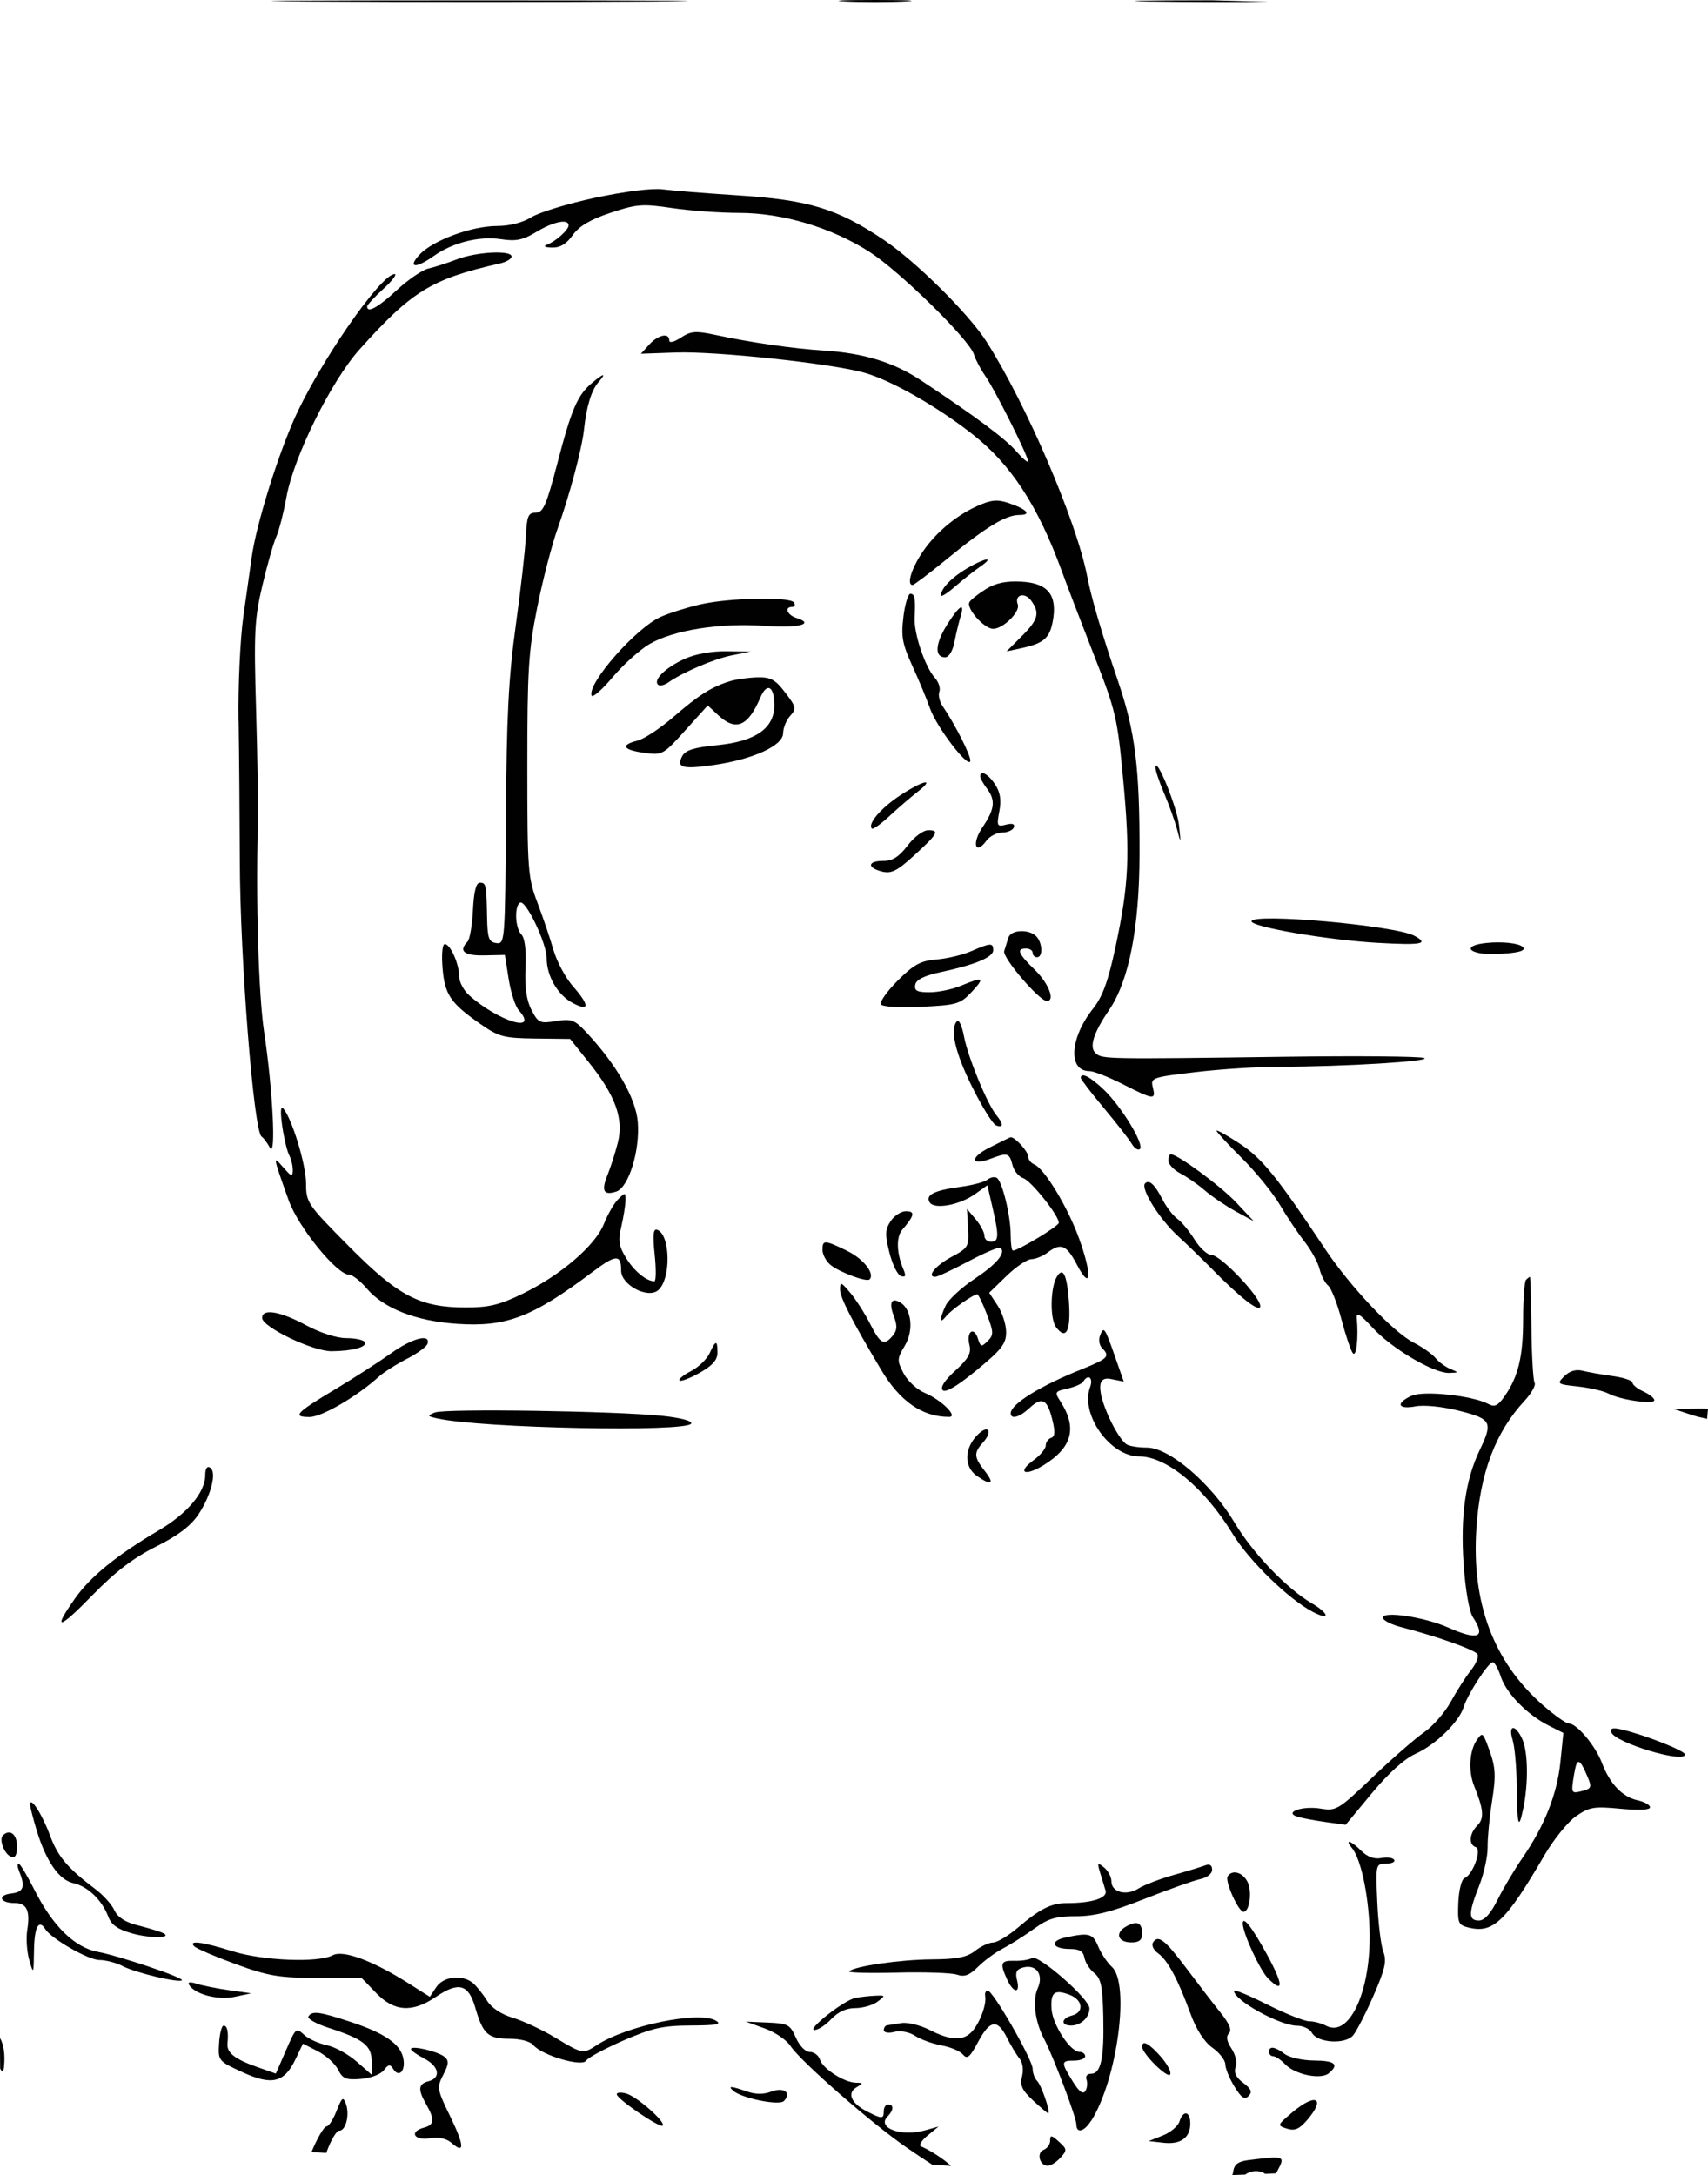 <?xml version="1.0" encoding="UTF-8"?>
<svg id="Warstwa_1" data-name="Warstwa 1" xmlns="http://www.w3.org/2000/svg" viewBox="0 0 390.14 496.73">
  <defs>
    <style>
      .cls-1 {
        fill: #010101;
      }
    </style>
  </defs>
  <path class="cls-1" d="M295.03,482.55c-3.31,2.83-3.32,2.87-1.06,3.59,1.77.56,2.81.12,4.6-1.96,4.42-5.14,1.92-6.29-3.54-1.63Z"/>
  <path class="cls-1" d="M223.11,327.86c-2.88,3.07-2.89,7.17,0,9.19,3.35,2.35,4.17,1.87,1.85-1.08-2.49-3.17-2.57-4.16-.47-6.48,2.49-2.76,1.17-4.34-1.37-1.63Z"/>
  <path class="cls-1" d="M260.88,467.43c0,1.56,5.8,7.31,6.4,6.35.33-.53-.63-2.36-2.12-4.07-2.67-3.04-4.28-3.9-4.28-2.28Z"/>
  <path class="cls-1" d="M193.95,450.21c-.32.32,4.6.45,10.92.29,6.33-.16,12.51.05,13.73.47,1.7.58,2.84.15,4.79-1.79,1.41-1.41,3.96-3.28,5.67-4.17,1.71-.89,4.91-2.91,7.11-4.5,3.28-2.38,5-2.89,9.6-2.88,4.19,0,8.12-.99,15.6-3.94,5.5-2.17,11.24-4.21,12.75-4.53,1.6-.34,2.75-1.24,2.75-2.16,0-1.02-.55-1.38-1.54-1-.84.32-4.11,1.32-7.25,2.21-3.14.89-6.75,2.27-8.01,3.07-2.79,1.76-6.2.88-6.2-1.6,0-1-.75-2.43-1.67-3.18-1.51-1.23-1.6-1.12-.93,1.13.41,1.38.97,3.22,1.25,4.11.55,1.72-3.04,2.89-8.84,2.89-3.57,0-6.08,1.27-11.24,5.65-2.16,1.84-4.69,3.35-5.61,3.35s-2.77.86-4.1,1.9c-1.87,1.47-4.12,1.91-9.89,1.95-7.28.05-17.74,1.57-18.89,2.74Z"/>
  <path class="cls-1" d="M347.93,413.11c1.21-5.85,1.11-13.04-.22-15.95-1.58-3.47-3.29-3.31-2.2.2.47,1.51.89,6.12.93,10.25.09,9.34.43,10.6,1.48,5.5Z"/>
  <path class="cls-1" d="M372.88,315.77c0-.49-2.03-1.16-4.5-1.5-2.47-.34-5.56-.88-6.86-1.21-1.56-.39-2.98.03-4.19,1.23-1.77,1.76-1.67,1.84,3.11,2.36,2.71.3,5.84,1.02,6.94,1.61,2.7,1.45,10.5,2.58,10.5,1.52,0-.47-1.12-1.36-2.5-1.99-1.38-.63-2.5-1.54-2.5-2.03Z"/>
  <path class="cls-1" d="M262.38,488.98l3.32.38c3.95.46,6.18-1.12,6.18-4.38,0-2.85-1.62-3.15-2.47-.46-.34,1.05-2.05,2.49-3.82,3.19l-3.21,1.27Z"/>
  <path class="cls-1" d="M303.52,473.49c2.44-2.02,1.44-2.88-3.39-2.91-2.61-.02-5.62-.69-6.69-1.5-2.26-1.71-3.56-1.88-3.56-.47,0,.55.43,1,.96,1s1.77.83,2.75,1.86c2.26,2.34,8.11,3.54,9.93,2.03Z"/>
  <path class="cls-1" d="M316.61,425.61c1.31,0,2.14-.39,1.84-.87s-1.63-.66-2.96-.4c-1.59.3-3.15-.26-4.52-1.63-2.37-2.37-3.98-2.86-2.15-.65,2.17,2.61,4.02,11.91,4.04,20.22.02,13.16-4.84,23.1-9.95,20.36-1.05-.56-2.79-1.02-3.87-1.02s-5.38-1.72-9.57-3.82c-4.18-2.1-7.61-3.52-7.61-3.15,0,2.17,10.49,7.98,14.41,7.98,1.37,0,2.9.73,3.4,1.63,1.3,2.32,7.61,2.7,9.41.57.78-.93,2.88-5.02,4.66-9.09,2.64-6.04,3.05-7.87,2.24-10-.55-1.43-1.17-6.54-1.38-11.35-.38-8.66-.36-8.75,1.99-8.75Z"/>
  <path class="cls-1" d="M283.88,439.3c0,2.21,3.9,10.66,5.79,12.55,3.62,3.62,3.48,1.34-.34-5.61-3.41-6.2-5.46-8.8-5.46-6.93Z"/>
  <path class="cls-1" d="M280.42,428.54c-.67,1.09,2.46,8.07,3.62,8.07,1.42,0,2.03-4.76.88-6.91-1.16-2.17-3.51-2.78-4.51-1.16Z"/>
  <path class="cls-1" d="M266.88,265.08c0,.81,1.24,2.12,2.75,2.91,1.51.79,4.04,2.54,5.61,3.91,1.58,1.36,4.73,3.49,7,4.74l4.14,2.26-4-4.27c-3.49-3.72-13.39-11.02-14.95-11.02-.3,0-.55.66-.55,1.47Z"/>
  <path class="cls-1" d="M251.45,318.16q-.72-3.83,2.26-3.23l2.98.6-2-5.71c-2.36-6.73-2.57-7.02-3.43-4.78-.36.94-.15,2.22.48,2.84,1.88,1.88,1.37,2.4-4.62,4.81-9.58,3.84-16.25,7.98-16.25,10.08,0,1.47,2.01.92,4.25-1.17,2.87-2.68,4.06-2.11,5.22,2.52.72,2.86.66,3.96-.25,4.26-.67.22-1.22,1.01-1.22,1.74s-1.24,2.23-2.75,3.33c-3.93,2.86-2.06,3.83,2.25,1.17,6.59-4.07,7.75-8.54,3.79-14.66-1.31-2.02-1.2-2.2,1.65-2.83,1.67-.37,3.3-1.08,3.61-1.59,1.15-1.87,2.37-.88,1.57,1.28-2.28,6.16,4.55,15.79,11.19,15.79,6.29,0,14.96,7.18,21.41,17.73,3.77,6.17,12.82,14.95,18.34,17.81,4,2.07,3.72.36-.32-2.01-5.72-3.36-13.5-11.49-17.59-18.37-5.31-8.94-14.88-17.15-20.01-17.17-2.01,0-4.12-.35-4.7-.75-1.9-1.34-5.15-7.79-5.88-11.68Z"/>
  <path class="cls-1" d="M204.28,464.04c1.41-.35,3.38.02,4.75.91,1.29.83,4.02,1.82,6.06,2.19,2.04.37,4.24,1.31,4.88,2.08.95,1.14,1.58.62,3.43-2.85,2.72-5.09,4.43-5.35,6.6-1.01.89,1.78,2.18,3.91,2.86,4.74.73.88.98,2.56.6,4.08-.52,2.06-.02,3.17,2.49,5.51,1.73,1.61,3.29,2.93,3.47,2.93.65,0-1.53-6.39-2.52-7.38-.56-.56-1.02-1.8-1.02-2.76,0-2.08-9.06-17.86-10.25-17.86-.46,0-.73.56-.59,1.25.35,1.84-1.17,6-2.93,8-2.01,2.29-4.9,2.21-9.74-.26-2.16-1.1-5.07-1.81-6.46-1.58-1.39.23-2.87.46-3.28.51-.41.05-.75.54-.75,1.1s1.04.76,2.41.41Z"/>
  <path class="cls-1" d="M258.46,443.61c1.73,0,2.42-.55,2.42-1.94,0-2.6-1.1-3.12-3.62-1.72-2.67,1.48-1.95,3.66,1.2,3.66Z"/>
  <path class="cls-1" d="M239.88,488.85c0,.85-.67,1.8-1.48,2.12-1.71.66-.94,3.65.93,3.65.68,0,1.99-.83,2.9-1.84,1.56-1.72,1.53-1.95-.35-3.66-1.7-1.53-2.01-1.58-2.01-.27Z"/>
  <path class="cls-1" d="M285.19,478.69c.91-.92.63-1.6-1.22-3.01-1.66-1.25-2.19-2.37-1.73-3.59.39-1.01-.01-2.82-.94-4.23-1.11-1.7-1.29-2.79-.58-3.5.71-.71.12-2.16-1.87-4.64-1.6-1.99-5.07-6.5-7.73-10.04-5.04-6.72-6.6-7.93-7.76-6.04-.39.62.14,1.73,1.16,2.45,2.19,1.56,4.51,5.86,7.39,13.75,1.35,3.69,3.14,6.47,5.03,7.82,1.62,1.15,2.94,2.85,2.94,3.77s.93,3.21,2.07,5.07c1.59,2.61,2.33,3.11,3.25,2.2Z"/>
  <path class="cls-1" d="M249.25,484.36c5.96-9.45,8.9-31.38,4.72-35.17-1.05-.95-2.45-3.05-3.12-4.66-1.24-2.98-2.06-3.21-7.47-2.05-3.73.8-3.05,2.62.98,2.62,2.2,0,3.08.53,3.34,2,.2,1.1,1.2,2.67,2.24,3.5,1.55,1.23,1.92,3.01,2.07,10,.21,9.54-.54,13-2.8,13-.88,0-1.32.58-1.03,1.34.28.74.17,1.9-.26,2.59-.53.87-1.43.19-2.91-2.21-2.7-4.38-2.68-4.72.36-4.72,1.38,0,2.5-.45,2.5-1s-.59-1-1.31-1c-2.08,0-6.12-6.18-6.36-9.73-.26-3.87.65-4.61,4.09-3.31,3.07,1.17,3.41,4,.58,4.74-2.49.65-2.63,2.29-.2,2.29,2.22,0,4.21-1.88,4.18-3.95-.03-2.16-11.68-12.35-13.11-11.47-.63.39-2.44.68-4.01.63-3.16-.09-3.4.5-1.7,4.24,1.46,3.21,3.08,3.34,2.28.18-.46-1.82-.12-2.49,1.44-2.9,2.99-.78,4.69,1.69,3.28,4.78-1.23,2.71-.63,7.59,1.43,11.48,2.09,3.95,7.4,18,7.4,19.58,0,2.15,1.77,1.71,3.37-.83Z"/>
  <path class="cls-1" d="M261.56,270.26c-1.11,1.11,3.21,8.08,7.44,11.97,2.32,2.13,5.82,5.52,7.79,7.53,6.59,6.72,11.08,10.18,11.08,8.53,0-2.15-9.08-11.68-11.14-11.68-.93,0-2.67-1.58-3.86-3.5-1.19-1.92-2.96-4.06-3.93-4.75-.97-.69-2.51-2.68-3.41-4.44-1.77-3.45-3.03-4.6-3.97-3.66Z"/>
  <path class="cls-1" d="M151.37,485.45c.77-.77-5.77-6.55-8.24-7.3-1.24-.37-2.25-.31-2.25.14,0,1.06,9.86,7.79,10.49,7.16Z"/>
  <path class="cls-1" d="M101.5,469.72c-1.51-1.25-7.63-2.66-7.63-1.76,0,.33,1.35,1.3,3,2.15,3.43,1.77,3.95,4.44,1,5.21-2.34.61-2.46,1.86-.5,5.29,1.96,3.43,1.84,4.68-.5,5.29-3.44.9-2.37,2.99,1.25,2.44,2.11-.33,3.86.04,5.01,1.05,3.06,2.7,2.96.64-.29-6.04-3.02-6.2-3.09-6.6-1.59-9.51,1.29-2.49,1.34-3.23.25-4.13Z"/>
  <path class="cls-1" d="M163.88,308.92c0-2.95-.4-2.92-1.8.14-.62,1.35-2.53,3.18-4.25,4.07-1.72.89-2.9,1.86-2.61,2.15.29.29,2.36-.5,4.59-1.76,2.93-1.65,4.07-2.93,4.07-4.6Z"/>
  <path class="cls-1" d="M178.88,167.47c0-1.21.72-3,1.6-3.97,1.48-1.63,1.39-2.04-1.12-5.33-2.27-2.98-3.31-3.55-6.35-3.48-2,.05-4.78.43-6.19.86-4.22,1.28-7.16,3.13-12.94,8.14-3.02,2.62-6.74,5.07-8.25,5.45-3.98.99-3.38,2.12,1.5,2.79,4.16.57,4.36.46,9.39-5.12l5.14-5.7,2.42,2.25c4,3.72,6.79,2.54,9.6-4.06,1.51-3.54,3.19-2.61,3.19,1.78,0,5.25-4.28,8.24-13.04,9.1-5.29.52-7.27,1.14-8,2.5-1.42,2.65.06,3.06,7.21,2.03,8.99-1.3,15.83-4.42,15.83-7.24Z"/>
  <path class="cls-1" d="M99.38,322.57c-1.87.76-1.84.84.5,1.37,10.03,2.24,56.99,3.19,58,1.17.29-.59-2.39-1.31-6.5-1.74-10.54-1.12-49.71-1.72-52-.79Z"/>
  <path class="cls-1" d="M64.69,266.61c-2.41-2.85-2.38-2.64,1.24,7.5,2.2,6.15,11,16.99,13.82,17.01.75,0,2.55,1.41,4,3.12,3.9,4.6,11.24,7.47,20.72,8.1,11.23.75,17.16-1.53,30.87-11.85,5.37-4.04,6.54-4.09,6.54-.3,0,3.25,6.04,6.47,8.43,4.49,3.02-2.5,2.85-12.8-.22-13.83-.88-.29-1.02,1.2-.55,5.68.35,3.34.32,6.08-.07,6.08-1.81,0-4.58-2.27-6.43-5.27-1.69-2.73-1.88-3.96-1.11-7.26.51-2.18.93-4.86.95-5.94.02-1.85-.07-1.87-1.68-.26-.94.94-2.4,3.47-3.25,5.62-1.93,4.9-9.85,11.71-18.53,15.94-5.23,2.55-7.71,3.16-12.95,3.16-10.56,0-15.43-2.54-26.8-14-9.44-9.51-9.76-9.98-9.76-14.33s-3.29-15.03-5.25-17.17c-.56-.61-.64.96-.2,4,.39,2.75,1.1,5.76,1.58,6.68.48.93.86,2.5.84,3.5-.03,1.55-.35,1.45-2.16-.68Z"/>
  <path class="cls-1" d="M107.13,227.27c-1.24-1.11-2.25-3.04-2.25-4.29,0-2.86-2.01-7.37-3.28-7.37-.56,0-.77,2.32-.51,5.48.51,6.11,1.82,8.03,8.79,12.87,4.07,2.83,5.26,3.13,12.42,3.22l7.92.09,4.33,5.41c6.03,7.53,7.94,12.82,6.59,18.22-.58,2.31-1.64,5.64-2.36,7.41-1.49,3.66-.93,4.75,1.96,3.83,2.86-.91,5.48-9.38,4.94-15.93-.45-5.39-4.82-13.02-11.68-20.38-2.74-2.94-3.44-3.21-7-2.64-3.7.59-4.06.42-5.6-2.55-1.15-2.22-1.56-5.13-1.36-9.59.18-4.08-.16-6.85-.94-7.63-1.43-1.43-1.65-6.45-.32-7.27,1.28-.79,6.09,9.24,6.09,12.69,0,4.1,2.57,8.48,6.02,10.26,3.82,1.98,3.8.49-.05-3.9-1.67-1.9-3.66-5.63-4.43-8.28-.76-2.65-2.42-7.53-3.67-10.83-2.16-5.67-2.28-7.39-2.29-31,0-21.98.26-26.36,2.25-36.3,1.24-6.22,3.34-14.32,4.65-18,2.76-7.74,5.6-18.36,6.05-22.7.55-5.2,1.69-8.94,3.26-10.75,1.94-2.22,1.32-2.19-1.39.08-3.34,2.79-4.7,5.92-7.9,18.17-2.57,9.83-3.29,11.5-5,11.5s-2.03.75-2.26,5.5c-.14,3.03-1.18,12.17-2.31,20.33-1.63,11.76-2.1,20.8-2.24,43.79-.18,28.35-.23,28.96-2.19,28.67-1.71-.24-2.02-1.09-2.11-5.79-.15-7.64-.23-8-1.66-8-.85,0-1.36,2.04-1.57,6.25-.17,3.44-.72,6.68-1.23,7.2-2.12,2.16-.82,3.24,3.79,3.15l4.73-.1.87,5.5c.48,3.02,1.5,6.21,2.27,7.08,4.85,5.47-4.59,2.63-11.35-3.41Z"/>
  <path class="cls-1" d="M81.45,470.81c-1.88-1.65-4.92-3.33-6.75-3.71-1.83-.39-4.11-1.4-5.08-2.26-2.09-1.84-1.94-1.97-4.55,4l-2.06,4.73-4.23-1.49c-5.18-1.83-7.02-3.28-6.82-5.37.26-2.71-.04-4.1-.88-4.1-.44,0-.91,1.82-1.04,4.04-.24,4-.18,4.06,5.4,6.62,6.72,3.08,9.52,2.37,12.11-3.08l1.65-3.46,3.4,1.74c1.87.96,3.95,2.84,4.62,4.19,1.03,2.07,1.82,2.4,5.19,2.13,2.23-.17,4.54-1.05,5.26-1.99,1.06-1.38,1.44-1.43,2.14-.3,1.3,2.1,2.87.49,2.32-2.38-.63-3.3-4.25-5.8-12.17-8.4-7.11-2.34-8.69-2.53-9.52-1.19-.31.5,1.8,1.68,4.69,2.61,7.86,2.54,9.76,4.02,9.76,7.6v3.08l-3.43-3.01Z"/>
  <path class="cls-1" d="M285.19,493.33c-2.36.29-3.27.96-3.5,2.59-.04.31-.09.58-.2.81.17,0,.34,0,.51-.01.81-.02,1.62-.06,2.43-.09,1.09-.85,3.03-1.14,4.41-.27.06.04.11.06.17.1.81-.04,1.62-.08,2.43-.12.13-.19.26-.4.4-.67,1.77-3.3,1.58-3.37-6.66-2.34Z"/>
  <path class="cls-1" d="M322.44,318.76c-3.71,1.69-3.18,3.19.86,2.43,2.02-.38,6.12.03,10,1.01,7.39,1.86,7.76,2.57,4.69,8.97-3.25,6.77-4.42,15.04-3.68,25.94.4,5.93,1.27,10.9,2.12,12.21,3.06,4.69,1.28,5.43-5.68,2.35-5.39-2.38-14.88-3.8-14.88-2.23,0,.6,1.91,1.58,4.25,2.18,8.12,2.09,16.73,5.15,17.36,6.16.35.56-.32,2.21-1.49,3.67-1.16,1.46-3.22,4.67-4.58,7.15-1.35,2.47-4.1,5.62-6.1,7-2,1.38-7.31,6-11.79,10.28-7.8,7.45-8.31,7.75-11.85,7.17-4.23-.7-8.61.88-5.21,1.88,1.05.31,3.94.85,6.41,1.19l4.5.63,6-7.23c3.83-4.62,7.45-7.87,10-9.01,4.53-2.02,9.94-7.28,10.97-10.68.86-2.86,5.64-10.22,6.64-10.22.41,0,1.24,1.49,1.84,3.32,1.26,3.81,6.03,8.68,10.92,11.15l3.36,1.69-.68,6.67c-.75,7.31-3.61,14.52-8.68,21.89-1.81,2.63-4.36,6.92-5.66,9.53-1.59,3.18-3,4.75-4.28,4.75-2.42,0-2.41-1.67.07-7.95,1.09-2.76,1.96-6.72,1.93-8.79-.03-2.07.41-6.69.97-10.27,1.03-6.52.9-8.12-1.08-13.28-.99-2.58-1.16-2.65-2.34-.97-1.72,2.46-2,7.16-.62,10.55,2.17,5.34,2.34,7.38.73,8.99-1.86,1.86-2.05,4.39-.37,4.95,1.46.49-.67,6.35-2.57,7.08-.66.25-1.29,2.74-1.41,5.55-.2,4.69-.02,5.15,2.28,5.73,5.67,1.42,8.49-1.26,17.44-16.59,2.09-3.58,5.32-7.55,7.18-8.84,3.03-2.09,4.09-2.27,10.14-1.69,4.19.4,6.75.28,6.75-.33,0-.54-1.29-1.27-2.87-1.61-3.45-.76-6.33-3.78-8.12-8.53-1.47-3.91-5.75-9-7.55-9-.65,0-3.34-1.91-5.99-4.24-11.22-9.87-16.26-23.27-15.14-40.24.83-12.71,4.33-22.02,10.97-29.18,1.61-1.74,2.66-3.61,2.33-4.15-.33-.54-.66-6.2-.73-12.59-.07-6.38-.22-11.6-.34-11.6s-.52.3-.88.67c-.37.37-.67,4.35-.67,8.85,0,8.66-1.09,13.24-4.22,17.73-1.51,2.17-2.29,2.55-3.7,1.79-3.6-1.92-14.79-3.13-17.51-1.89ZM359.55,405.25c.64-3.95,1.22-3.85,3.07.51,1,2.35.88,2.71-1.02,3.21-2.76.72-2.77.7-2.06-3.72Z"/>
  <path class="cls-1" d="M368.04,395.6c.8,2.4,16.84,7.22,16.84,5.07,0-.83-9.22-4.47-14.38-5.67-2.11-.49-2.77-.33-2.46.61Z"/>
  <path class="cls-1" d="M302.59,285.11c-10.94-16.43-14.32-20.59-19.47-23.96-2.89-1.89-5.25-3.2-5.25-2.92s2.59,3.07,5.75,6.21c3.16,3.13,7.08,7.94,8.7,10.68,1.62,2.74,4.18,6.56,5.69,8.49s3.03,4.72,3.4,6.21c.36,1.49,1.25,3.2,1.96,3.79.72.59,2.09,4.1,3.06,7.79.97,3.69,2.14,7.14,2.6,7.66.8.9,1.29-3.49.89-7.95-.14-1.55.68-1.06,3.64,2.15,4.36,4.74,13.92,10.38,17.43,10.29,2.24-.06,2.26-.11.34-.89-1.12-.45-2.66-1.58-3.43-2.51-.77-.93-3-2.51-4.97-3.51-4.72-2.41-14.55-12.82-20.35-21.53Z"/>
  <path class="cls-1" d="M180.94,138.61c.58,0,.78-.45.44-1-.86-1.39-14.83-1.1-21.5.44-3.02.7-7.08,1.98-9,2.85-5.65,2.54-16.7,15.12-15.76,17.94.2.6,2.36-1.27,4.8-4.16,2.44-2.89,6.24-6.31,8.45-7.6,5.46-3.18,16.07-4.86,26.17-4.15,7.84.55,11.76-.41,7.35-1.81-2.1-.67-2.8-2.51-.96-2.51Z"/>
  <path class="cls-1" d="M389.93,324.04c.06-.76.13-1.52.21-2.28-.68-.04-1.35-.06-1.99-.05l-5.78.1,4,1.32c1.02.34,2.29.65,3.55.91Z"/>
  <path class="cls-1" d="M341.88,217.88c4.95-.22,6.9-.76,5.91-1.65-.93-.84-4.64-1.24-8.23-.88-6.02.6-4,2.8,2.32,2.52Z"/>
  <path class="cls-1" d="M167.43,477.46c1.92,1.72,10.51,3.48,11.62,2.38,1.87-1.87.02-3.26-2.87-2.16-1.78.68-3.6.66-5.61-.04-3.62-1.26-4.38-1.31-3.13-.19Z"/>
  <path class="cls-1" d="M156.38,150.47c-4.31,1.96-7.21,4.76-6.09,5.88.38.38,1.46.15,2.39-.51,3.35-2.35,10.46-5.38,14.55-6.19l4.15-.82-5.5-.09c-3.36-.05-7.06.62-9.5,1.73Z"/>
  <path class="cls-1" d="M285.88,210.41c0,1.29,17.43,4.27,28.68,4.91,10.25.58,11.99.25,8.49-1.62-4.41-2.36-37.17-5.26-37.17-3.29Z"/>
  <path class="cls-1" d="M210.38,490.19c-.55-.24.12-1.35,1.5-2.48l2.5-2.05-3.11.87c-5.47,1.53-11.11-.59-8.51-3.2,1.38-1.38,1.44-2.71.11-2.71-.55,0-1,.67-1,1.5,0,1.86-.39,1.86-3.93.04-3.55-1.84-4.52-4.17-2.28-5.48,1.58-.92,1.57-1-.14-1.03-2.67-.04-7.56-3.17-8.22-5.25-.31-.98-1.35-1.78-2.32-1.78-1.02,0-2.35-1.36-3.18-3.25-1.32-2.99-1.83-3.27-6.43-3.46l-5-.21,4.29,1.55c2.36.85,5.01,2.64,5.88,3.98,2.33,3.56,18.73,17.88,26.77,23.38,2.36,1.61,4.2,2.85,5.64,3.76,1.42.1,2.84.19,4.27.28-1.35-1.34-4.53-3.47-6.85-4.47Z"/>
  <path class="cls-1" d="M194.24,295.28c-2.12-2.54-2.36-2.62-2.36-.78s2.75,7.19,9.4,18.35c4.3,7.22,9.37,10.73,15.5,10.75,2.2,0-1.77-3.91-5.57-5.5-1.76-.74-3.93-2.75-4.82-4.47-1.52-2.93-1.5-3.33.3-6.33,2.04-3.4,1.56-8.23-.98-9.8-2.08-1.29-2.72-.05-1.56,3.02.85,2.24.8,3.28-.21,4.5-1.99,2.4-2.83,1.96-5.18-2.67-1.19-2.34-3.22-5.52-4.52-7.08Z"/>
  <path class="cls-1" d="M44.97,453.06c-1.57-.5-2.18-.41-1.77.26,1.33,2.15,6.6,3.53,10.41,2.71l3.77-.8-5-.7c-2.75-.38-6.08-1.05-7.41-1.47Z"/>
  <path class="cls-1" d="M47.98,335.17c-.68-.42-1.1.23-1.1,1.73,0,3.91-4.07,8.74-10.61,12.6-9.6,5.66-15.61,10.55-19.14,15.55-5.27,7.48-3.75,7.2,4-.76,5.18-5.32,9.32-8.48,14.49-11.07,5.11-2.56,7.97-4.74,9.73-7.39,2.92-4.42,4.22-9.68,2.63-10.66Z"/>
  <path class="cls-1" d="M77.49,486.61c1.52,0,2.43-3.69,1.52-6.15-.63-1.7-.91-1.48-2.12,1.6-.77,1.96-1.78,3.55-2.26,3.55-.66,0-2.31,3.03-3.48,5.88.25.02.5.04.75.05.87.05,1.75.09,2.63.14.02-.06.05-.12.07-.19.96-2.69,2.26-4.89,2.89-4.89Z"/>
  <path class="cls-1" d="M36.88,441.31c-.82-.33-3.34-1.08-5.59-1.65-2.71-.69-4.45-1.84-5.16-3.4-.59-1.3-2.51-3.43-4.26-4.76-6.44-4.85-8.68-7.51-10.48-12.4-1.74-4.73-4.53-9.05-4.51-6.96,0,.53.67,3.15,1.48,5.82,2.17,7.14,5.12,11.4,8.42,12.12,3.25.71,6.51,3.84,7.94,7.62.72,1.91,2.16,2.93,5.45,3.85,4.45,1.25,9.9,1.05,6.7-.24Z"/>
  <path class="cls-1" d="M2.48,424.01c1.01.39,1.4-.29,1.4-2.43,0-2.71-1.67-3.96-3.22-2.41-.93.93.33,4.27,1.82,4.84Z"/>
  <path class="cls-1" d="M.91,472.11c.29-2.92-.05-5.2-.91-6.67,0,2.17,0,4.35.03,6.52,0,.16,0,.32.01.48.53.96.75.8.86-.34Z"/>
  <path class="cls-1" d="M22.27,445.74c-5.22-.98-10.23-5.88-14.35-14.03-1.69-3.35-3.34-6.1-3.67-6.1s-.27.79.12,1.75c1.45,3.54,1.03,4.75-1.77,5.07-3.26.38-2.67,2.18.72,2.18,2.8,0,3.62,1.75,2.9,6.2-.3,1.82-.09,4.89.46,6.81.97,3.37,1.01,3.3,1.09-2.26.08-5.28,1.09-7.17,2.56-4.8,1.36,2.2,9.84,7.05,12.33,7.06,1.48,0,3.9.63,5.37,1.4,2.89,1.51,12.86,3.89,13.52,3.23.56-.56-14.29-5.57-19.3-6.51Z"/>
  <path class="cls-1" d="M263.06.36c7.09.13,17.83.16,26.75.09-4.33-.12-8.67-.24-13-.38-16.09.02-22.32.14-13.75.3Z"/>
  <path class="cls-1" d="M263.93,175.28c-.03.64.88,3.33,2.01,5.98s2.47,6.4,2.97,8.33c.83,3.2.86,3.09.39-1.15-.47-4.23-5.25-15.93-5.37-13.17Z"/>
  <path class="cls-1" d="M44.43,444.54c.52.51,4.77,2.33,9.45,4.04,7.38,2.7,9.83,3.11,18.62,3.14l10.12.03,3.32,3.43c4.12,4.26,8.23,4.52,13.59.89,5.24-3.55,7.47-2.96,9.02,2.4,1.75,6.08,2.92,7.14,7.82,7.14,2.49,0,4.75.6,5.46,1.45,1.94,2.34,11.12,5.05,12.04,3.56.42-.68,4.27-2.76,8.55-4.62,6.55-2.85,8.99-3.39,15.37-3.42,5.98-.02,7.18-.26,5.7-1.12-3.88-2.25-20.38,1.15-27.18,5.61-3.15,2.06-3.23,2.05-9.49-1.72-2.99-1.8-7.36-3.84-9.7-4.54-2.68-.8-4.87-2.27-5.93-3.98-.92-1.49-2.36-3.27-3.19-3.96-2.42-2-6.71-1.51-8.35.95l-1.47,2.21-4.91-3.11c-8.14-5.15-14.89-7.65-17.25-6.39-3.32,1.78-16,1.27-23-.93-6.9-2.16-10.15-2.56-8.61-1.06Z"/>
  <path class="cls-1" d="M59.88,300.99c0,2.07,11.55,7.62,15.84,7.6,4.78-.02,8.28-.98,7.59-2.1-.3-.49-2.21-.89-4.24-.89-2.18,0-5.94-1.21-9.19-2.96-5.95-3.2-10-3.87-10-1.65Z"/>
  <path class="cls-1" d="M148.2.36c21-.15,3.53-.27-38.82-.27s-59.53.12-38.18.27c21.35.15,56,.15,77,0Z"/>
  <path class="cls-1" d="M54.51,164.61c.12,7.97.24,22.38.27,32,.06,22.37,3.17,61.76,4.97,62.96.44.29,1.29,1.43,1.9,2.54,1.46,2.64.67-13.26-1.33-26.5-1.26-8.4-1.91-30.04-1.41-47.5.09-3.3-.09-14.96-.41-25.92-.52-17.8-.37-20.84,1.44-28.5,1.11-4.72,2.54-9.71,3.16-11.08.62-1.38,1.67-5.44,2.32-9.03,1.67-9.26,10.21-26.52,16.71-33.78,11.94-13.33,16.46-16.1,31.98-19.61,1.51-.34,2.75-1.06,2.75-1.6,0-1.5-8-1.09-12.5.64-2.2.85-5.12,1.79-6.5,2.1-1.38.31-4.62,2.52-7.21,4.92-4.29,3.97-6.79,5.35-6.79,3.74,0-.34,1.66-2.14,3.7-4,2.03-1.86,3.19-3.39,2.58-3.39-3.23,0-17.7,21.02-23.18,33.67-3.94,9.11-8.45,23.81-9.44,30.83-.31,2.2-1.17,8.27-1.91,13.5-.75,5.29-1.24,15.92-1.12,24Z"/>
  <path class="cls-1" d="M193.13.35c3.71.19,9.79.19,13.5,0,3.71-.19.67-.35-6.75-.35s-10.46.16-6.75.35Z"/>
  <path class="cls-1" d="M89.24,309.11c-2.67,1.92-8.36,5.59-12.65,8.16-9.04,5.41-9.91,6.35-5.88,6.35,2.77,0,10.79-4.66,15.76-9.16,1.15-1.04,4.05-2.89,6.45-4.12,2.4-1.22,4.53-2.78,4.74-3.47.73-2.39-3.58-1.24-8.42,2.25Z"/>
  <path class="cls-1" d="M136.03,45.14c-6.24,1.34-12.82,3.34-14.62,4.45-2.04,1.26-5,2.02-7.86,2.02-5.78,0-14.62,3.25-17.68,6.51-2.89,3.08-.93,3.29,3.19.36,4.34-3.09,10.39-4.61,15.35-3.86,3.47.53,5.02.21,8.13-1.67,3.87-2.34,7.34-3.05,7.34-1.49,0,1.05-2.99,3.71-5,4.45-.87.32-.37.58,1.18.63,1.88.05,3.31-.8,4.76-2.84,1.47-2.07,4.01-3.56,8.65-5.11,5.96-1.98,7.27-2.08,14.03-1.08,4.1.61,11.02,1.11,15.36,1.11,9.94,0,21.2,3.39,29.85,8.97,6.93,4.48,22.71,19.98,23.75,23.34.37,1.2,1.53,3.4,2.57,4.88,2.18,3.1,9.86,18.42,9.8,19.55-.02.42-1.26-.64-2.75-2.35-2.51-2.88-9.34-7.96-21.71-16.14-6.22-4.11-12.94-6.19-22-6.79-7.46-.49-16.78-1.84-25.1-3.62-4.37-.93-5.48-.84-7.75.65-1.58,1.03-2.65,1.29-2.65.62,0-1.82-2.55-1.27-4.58.97l-1.89,2.09,7.98-.28c9.28-.32,35.65,2.51,43.11,4.63,6.03,1.72,16.29,7.53,24.42,13.85,8.96,6.96,15.19,16.48,20.69,31.62,1.1,3.02,4.38,11.58,7.28,19,5,12.76,5.36,14.32,6.68,28.5,1.61,17.23,1.29,23.94-1.79,38.3-1.64,7.66-2.94,11.22-5.06,13.89-5.36,6.74-5.82,14.32-.87,14.32.96,0,4.39,1.34,7.63,2.99,7.1,3.6,7.59,3.65,6.86.74-.55-2.21-.24-2.32,9.73-3.5,5.67-.67,14.35-1.23,19.3-1.23,14.37,0,35.03-1.26,32.92-2-1.06-.37-15.2-.5-31.42-.28-41.1.56-41.98.54-43.52-.73-1.63-1.36-.66-4.6,3.02-9.98,4.52-6.64,6.89-18.77,6.93-35.5.05-19.76-.98-28.04-4.89-39.5-3.69-10.83-6.08-18.92-7.06-24-2.46-12.67-13.95-39.43-23.02-53.63-4.06-6.35-16.12-18.3-23.46-23.23-10.63-7.14-17.09-9.11-33.5-10.17-7.15-.46-14.8-1.07-17-1.36-2.38-.31-8.6.47-15.35,1.91Z"/>
  <path class="cls-1" d="M230.26,114.84c-2.46-.82-3.93-.67-7,.71-5.15,2.31-10.02,6.52-12.98,11.2-2.26,3.58-3.13,6.85-1.83,6.85.32,0,3.81-2.64,7.76-5.87,9.08-7.42,13.51-10.12,16.61-10.12,2.98,0,1.75-1.33-2.56-2.77Z"/>
  <path class="cls-1" d="M208.72,195.44c5.54-5.06,5.97-5.83,3.29-5.83-1.15,0-3.19,1.52-4.7,3.5-1.96,2.57-3.43,3.5-5.55,3.5-3.59,0-3.77,1.56-.29,2.43,2.12.53,3.44-.12,7.25-3.6Z"/>
  <path class="cls-1" d="M225.34,191.98c.73-1.01,2.35-1.84,3.6-1.85,1.24-.01,2.44-.55,2.65-1.2.26-.76-.37-.97-1.8-.6-2.05.53-2.15.33-1.52-3.05.49-2.6.21-4.34-.98-6.15-1.57-2.4-3.46-3.39-3.39-1.78.02.41.69,1.62,1.5,2.69,2.06,2.73,1.84,4.73-.98,8.89-2.51,3.69-1.64,6.55.92,3.04Z"/>
  <path class="cls-1" d="M218.63,233.18c-1.72,1.74-.5,7.12,3.39,14.97,2.28,4.59,4.75,8.58,5.5,8.87,1.72.66,1.75-.29.07-2.34-2.1-2.57-6.49-13.24-7.38-17.92-.45-2.39-1.16-4-1.58-3.58Z"/>
  <path class="cls-1" d="M233.34,132.84c-3.54-.19-5.87.29-8.11,1.67-1.73,1.07-3.43,2.41-3.78,2.98-.85,1.38,3.34,6.12,5.41,6.12,2.29,0,6.25-3.93,5.62-5.57-.84-2.2,1.57-2.91,3.04-.89,2.06,2.82,1.66,4.35-2.13,8.14l-3.47,3.47,3.22-.69c5.23-1.12,6.6-2.27,7.33-6.16,1.12-5.97-1.06-8.74-7.14-9.07Z"/>
  <path class="cls-1" d="M221.93,226.56c3.12-3.34,2.71-3.58-2.4-1.45-1.97.83-5.21,1.5-7.19,1.5-2.86,0-3.54-.35-3.28-1.71.23-1.18,2.04-2.08,5.82-2.89,7.91-1.69,11.99-3.4,11.99-5,0-1.74-.61-1.71-5,.21-1.92.84-5.49,1.7-7.93,1.9-3.66.31-5.2,1.14-8.88,4.82-2.45,2.45-4.17,4.89-3.84,5.43.35.57,4.21.8,9.28.56,8.05-.39,8.86-.63,11.42-3.37Z"/>
  <path class="cls-1" d="M236.25,265.92c-.76-.29-1.38-1.08-1.38-1.77,0-1.2-3.22-4.69-4.08-4.41-.23.07-2.4,1.14-4.81,2.36-4.56,2.31-4.27,4.28.37,2.51,3.77-1.43,4.23-1.3,4.91,1.43.34,1.34,1.44,2.7,2.45,3.02,1.8.57,8.17,8.56,8.14,10.21-.01.75-9.26,6.34-10.49,6.34-.27,0-.5-1.6-.5-3.56,0-4.38-1.92-12.27-3.17-13.05-.51-.31-1.46-.13-2.13.41-.66.54-3.48,1.28-6.25,1.65-5.93.8-8,1.85-6.95,3.54,1.04,1.68,6.81.63,10.35-1.89l2.83-2.02,1.16,5.03c1.52,6.59,1.47,7.88-.34,7.88-.83,0-1.5-.62-1.5-1.39s-.9-2.45-1.99-3.75l-1.99-2.36.24,4.4c.23,4.2.06,4.5-3.68,6.5-3.7,1.97-5.87,4.6-3.81,4.6.51,0,3.97-1.61,7.67-3.58,3.71-1.97,6.98-3.34,7.27-3.04,1.21,1.21-.93,3.74-6.03,7.13-2.97,1.98-5.92,4.72-6.55,6.09-1.47,3.22-1.4,4.31.14,2.39,1.18-1.47,6.19-4.99,7.1-4.99.25,0,1.24,2.05,2.19,4.56,1.57,4.12,1.59,4.7.18,6.11-1.41,1.41-1.62,1.35-2.23-.57-.92-2.89-2.69-1.58-1.94,1.42.48,1.91-.18,3.12-3.23,5.91-2.49,2.28-3.49,3.85-2.85,4.48.64.63,3.35-.99,7.73-4.59,5.72-4.71,6.75-6.04,6.74-8.69,0-1.72-.88-4.45-1.94-6.06l-1.93-2.93,3.94-3.82c2.17-2.1,4.72-3.84,5.69-3.85.96-.02,2.62-.69,3.69-1.5,3.06-2.31,4.36-1.77,6.73,2.78,3.22,6.17,3.52,2.41.47-6.03-2.61-7.23-7.95-16.02-10.27-16.91Z"/>
  <path class="cls-1" d="M246.88,246.18c0,.32,2.36,3.4,5.25,6.86,2.89,3.45,5.76,7.13,6.38,8.18.62,1.04,1.47,1.58,1.87,1.19,1.06-1.01-4.24-9.73-8.24-13.54-3.14-3-5.27-4.08-5.27-2.68Z"/>
  <path class="cls-1" d="M206.96,276.61c-1.12,0-2.71,1.03-3.53,2.29-1.26,1.93-1.3,3.05-.27,7.17.67,2.69,1.86,5.1,2.63,5.35,1.05.34,1.2-.02.61-1.42-1.63-3.83-1.74-7.48-.29-9.17,2.79-3.25,2.98-4.21.85-4.21Z"/>
  <path class="cls-1" d="M234.38,216.61c.83,0,1.5.45,1.5,1s.45,1,1,1c1.39,0,1.25-3.35-.2-4.8-1.69-1.69-5.77-1.49-6.33.3-.26.83-.69,2.21-.97,3.08-.47,1.48,8,11.41,9.75,11.42,1.96.01.39-4.07-2.74-7.1-3.82-3.71-4.3-4.89-2.01-4.89Z"/>
  <path class="cls-1" d="M193.51,285.67c-5.22-2.53-5.64-2.54-5.64-.22,0,1.02.79,2.53,1.75,3.36,1.92,1.66,8.32,4.06,9,3.38,1.29-1.29-1.39-4.71-5.11-6.51Z"/>
  <path class="cls-1" d="M186.06,463.61c.81,0,2.52-1.12,3.82-2.5,1.54-1.64,3.43-2.5,5.48-2.5,1.72,0,4.01-.66,5.08-1.47,1.87-1.41,1.85-1.47-.56-1.36-1.38.06-3.41.29-4.52.51-2.6.52-11.24,7.33-9.3,7.33Z"/>
  <path class="cls-1" d="M220.92,129.78c-3.47,2.03-5.95,4.58-6.01,6.18-.02.47,1.44-.43,3.24-2,1.8-1.57,4.39-3.62,5.75-4.55,3.45-2.37,1.22-2.09-2.98.37Z"/>
  <path class="cls-1" d="M244.13,296.86c-.46-5.82-1.33-7.54-2.7-5.33-1.52,2.46-1.64,9.67-.2,11.58,2.35,3.12,3.45.76,2.9-6.25Z"/>
  <path class="cls-1" d="M216.33,142.68c-2.71,4.3-2.91,7.43-.46,7.43.88,0,1.74-1.4,2.15-3.5.37-1.92,1-4.51,1.38-5.75,1.08-3.46-.23-2.68-3.08,1.82Z"/>
  <path class="cls-1" d="M206.36,140.89c-.56,4.47-.25,6.18,2.02,11.14,1.48,3.23,3.3,7.62,4.06,9.77,1.51,4.27,8.66,13.64,9.19,12.04.31-.93-3.42-8.34-6.33-12.59-.7-1.03-1.03-2.51-.73-3.29.3-.78-.17-2.22-1.05-3.19-2.22-2.45-4.78-10.06-4.6-13.66.23-4.48.04-5.5-.98-5.5-.51,0-1.23,2.38-1.59,5.28Z"/>
  <path class="cls-1" d="M199.16,189.23c.25.25,2.04-1.03,3.99-2.84,1.95-1.81,4.82-4.28,6.38-5.5,4.28-3.33,1.36-2.73-4.01.82-4.37,2.9-7.4,6.47-6.36,7.51Z"/>
</svg>